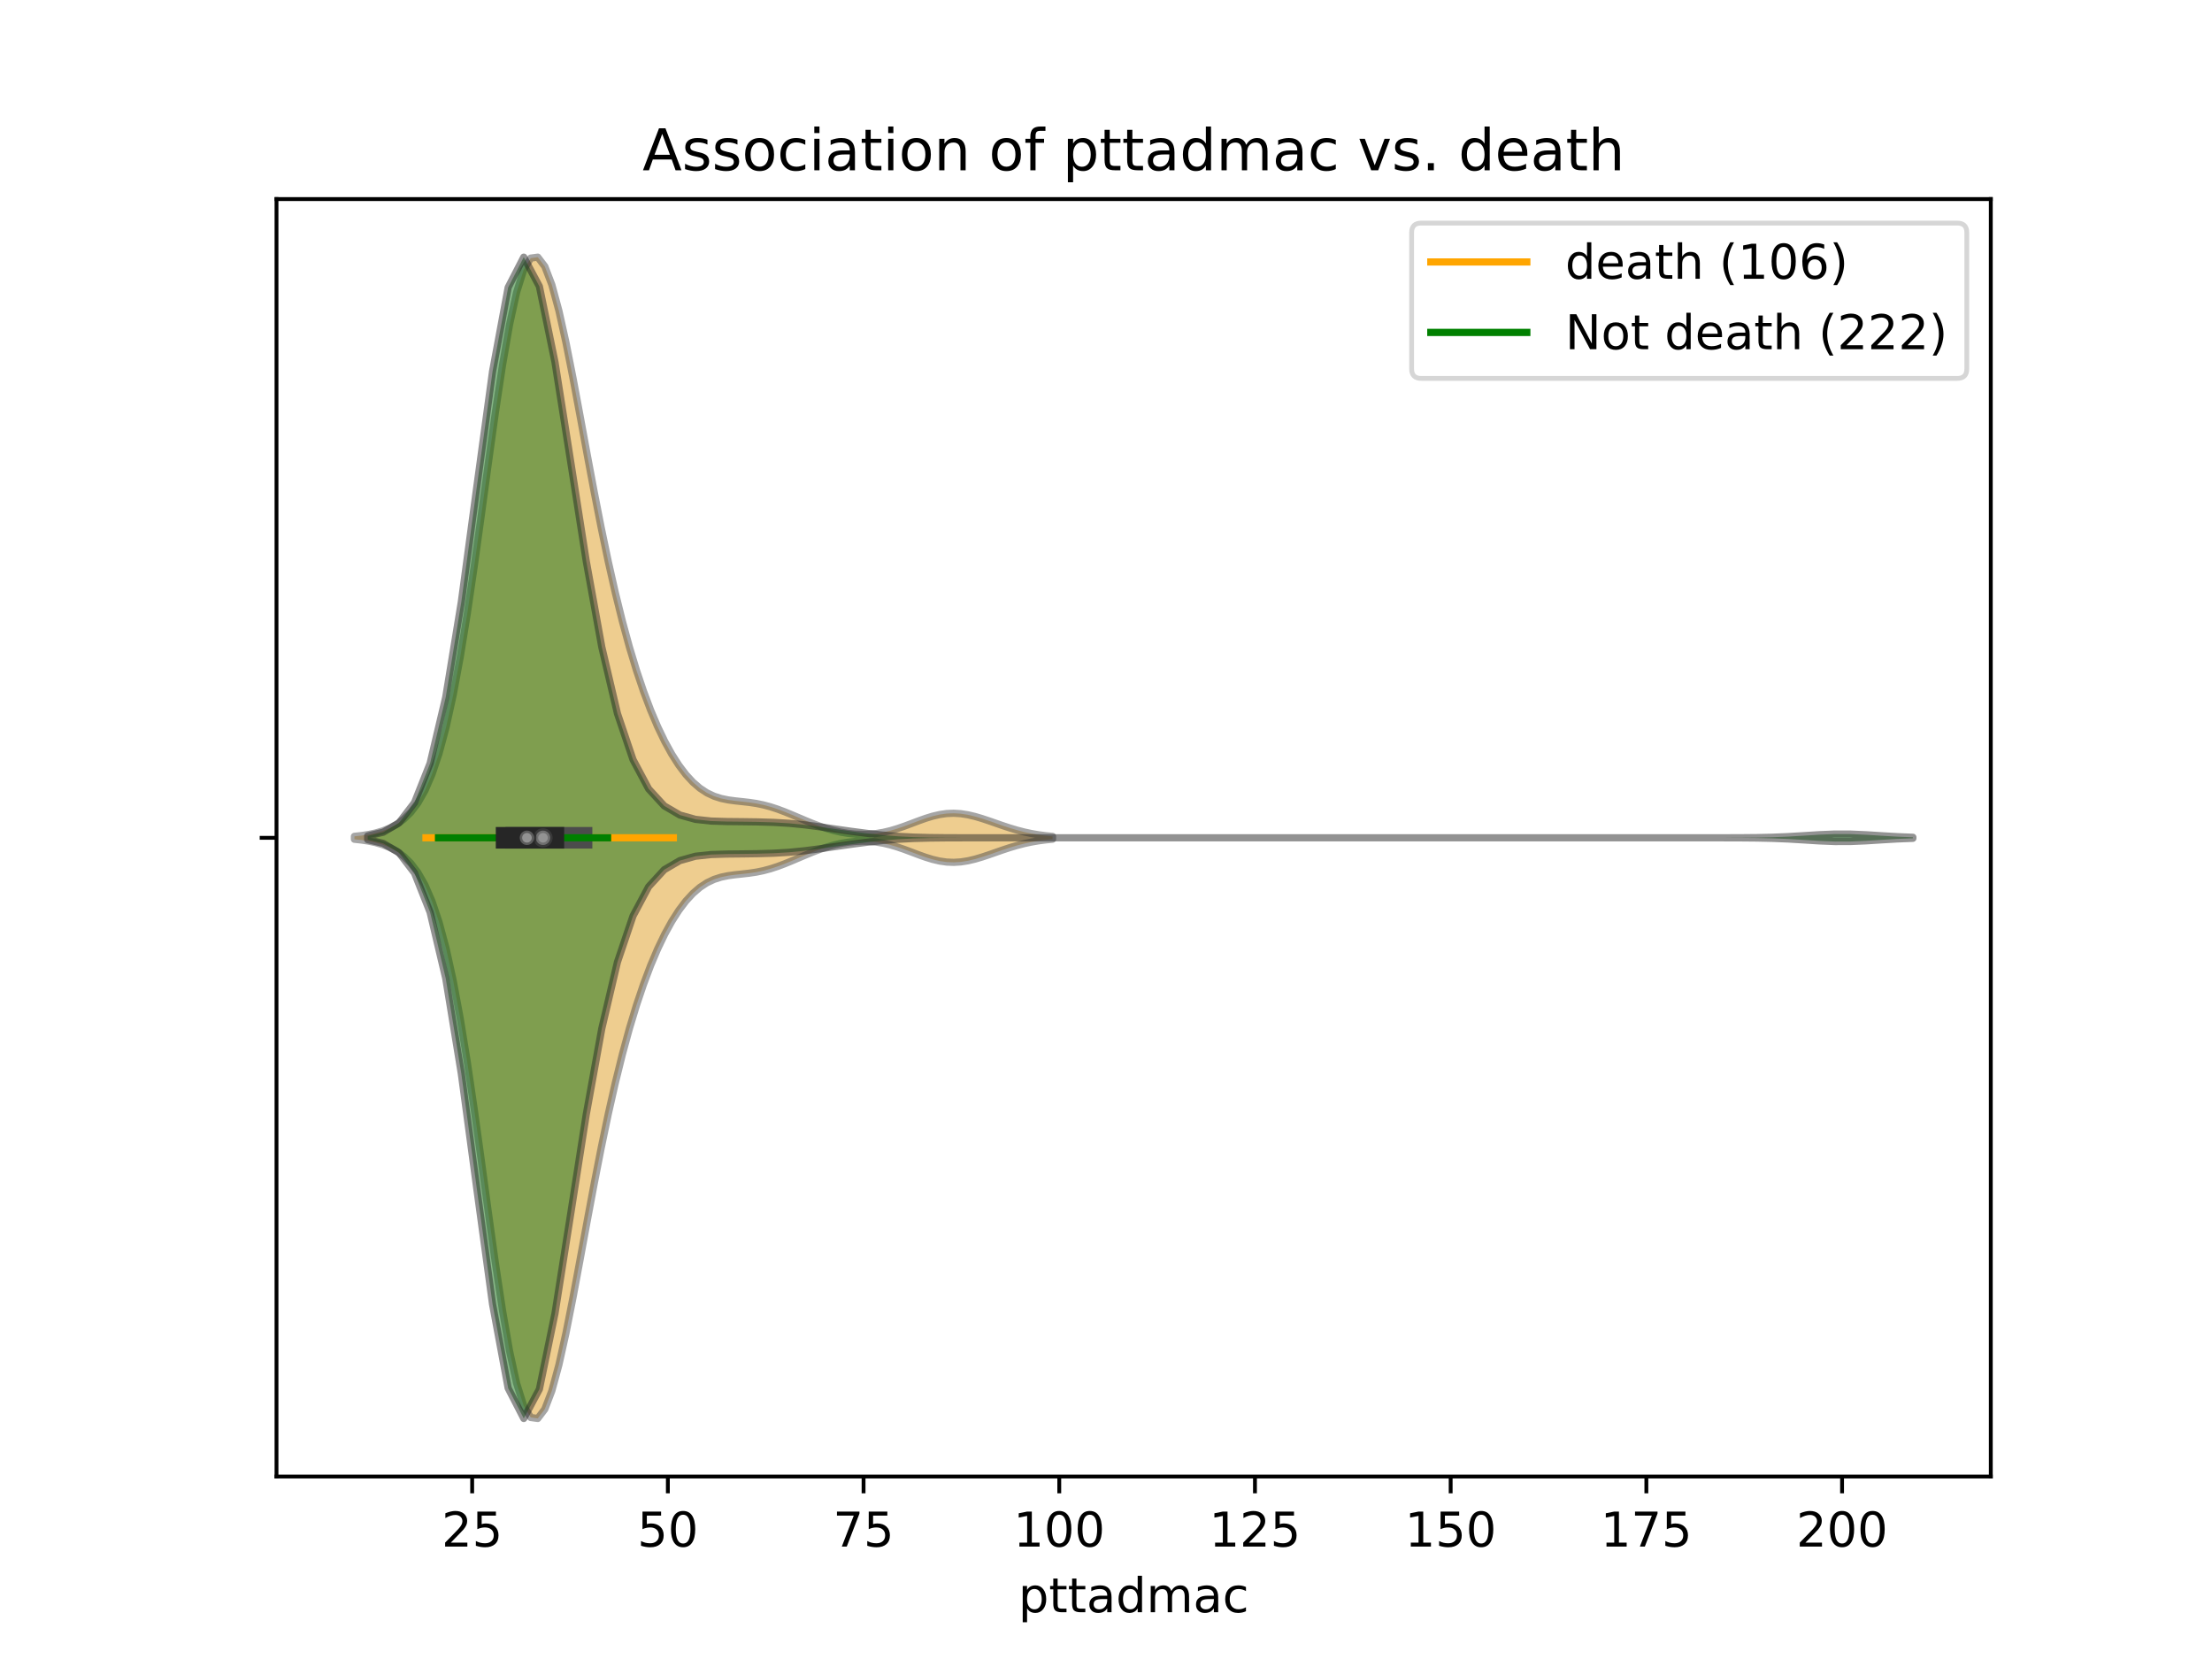 <?xml version="1.0" encoding="utf-8" standalone="no"?>
<!DOCTYPE svg PUBLIC "-//W3C//DTD SVG 1.1//EN"
  "http://www.w3.org/Graphics/SVG/1.1/DTD/svg11.dtd">
<!-- Created with matplotlib (https://matplotlib.org/) -->
<svg height="345.6pt" version="1.1" viewBox="0 0 460.8 345.6" width="460.8pt" xmlns="http://www.w3.org/2000/svg" xmlns:xlink="http://www.w3.org/1999/xlink">
 <defs>
  <style type="text/css">
*{stroke-linecap:butt;stroke-linejoin:round;}
  </style>
 </defs>
 <g id="figure_1">
  <g id="patch_1">
   <path d="M 0 345.6 
L 460.8 345.6 
L 460.8 0 
L 0 0 
z
" style="fill:#ffffff;"/>
  </g>
  <g id="axes_1">
   <g id="patch_2">
    <path d="M 57.6 307.584 
L 414.72 307.584 
L 414.72 41.472 
L 57.6 41.472 
z
" style="fill:#ffffff;"/>
   </g>
   <g id="PolyCollection_1">
    <defs>
     <path d="M 73.833 -170.767 
L 73.833 -171.377 
L 75.302 -171.537 
L 76.771 -171.763 
L 78.24 -172.076 
L 79.709 -172.504 
L 81.178 -173.086 
L 82.647 -173.875 
L 84.116 -174.943 
L 85.585 -176.385 
L 87.054 -178.323 
L 88.523 -180.905 
L 89.992 -184.291 
L 91.461 -188.646 
L 92.93 -194.114 
L 94.399 -200.789 
L 95.867 -208.692 
L 97.336 -217.742 
L 98.805 -227.741 
L 100.274 -238.371 
L 101.743 -249.212 
L 103.212 -259.772 
L 104.681 -269.528 
L 106.15 -277.981 
L 107.619 -284.702 
L 109.088 -289.377 
L 110.557 -291.83 
L 112.026 -292.032 
L 113.495 -290.099 
L 114.964 -286.265 
L 116.433 -280.855 
L 117.902 -274.243 
L 119.371 -266.818 
L 120.84 -258.952 
L 122.309 -250.969 
L 123.778 -243.132 
L 125.247 -235.635 
L 126.716 -228.605 
L 128.185 -222.11 
L 129.654 -216.174 
L 131.123 -210.792 
L 132.592 -205.938 
L 134.061 -201.581 
L 135.53 -197.686 
L 136.999 -194.223 
L 138.468 -191.166 
L 139.937 -188.496 
L 141.406 -186.196 
L 142.875 -184.254 
L 144.344 -182.658 
L 145.813 -181.391 
L 147.282 -180.429 
L 148.751 -179.736 
L 150.22 -179.267 
L 151.689 -178.964 
L 153.158 -178.765 
L 154.627 -178.609 
L 156.096 -178.442 
L 157.565 -178.221 
L 159.034 -177.919 
L 160.503 -177.526 
L 161.972 -177.047 
L 163.441 -176.496 
L 164.91 -175.896 
L 166.379 -175.27 
L 167.848 -174.646 
L 169.317 -174.046 
L 170.786 -173.49 
L 172.255 -172.996 
L 173.724 -172.575 
L 175.193 -172.237 
L 176.662 -171.988 
L 178.131 -171.832 
L 179.6 -171.775 
L 181.069 -171.817 
L 182.538 -171.963 
L 184.007 -172.211 
L 185.476 -172.558 
L 186.945 -172.993 
L 188.414 -173.498 
L 189.883 -174.046 
L 191.351 -174.601 
L 192.82 -175.125 
L 194.289 -175.576 
L 195.758 -175.919 
L 197.227 -176.127 
L 198.696 -176.185 
L 200.165 -176.094 
L 201.634 -175.864 
L 203.103 -175.518 
L 204.572 -175.084 
L 206.041 -174.595 
L 207.51 -174.081 
L 208.979 -173.571 
L 210.448 -173.09 
L 211.917 -172.655 
L 213.386 -172.277 
L 214.855 -171.961 
L 216.324 -171.708 
L 217.793 -171.512 
L 219.262 -171.367 
L 219.262 -170.777 
L 219.262 -170.777 
L 217.793 -170.632 
L 216.324 -170.436 
L 214.855 -170.183 
L 213.386 -169.867 
L 211.917 -169.489 
L 210.448 -169.054 
L 208.979 -168.573 
L 207.51 -168.063 
L 206.041 -167.549 
L 204.572 -167.06 
L 203.103 -166.626 
L 201.634 -166.28 
L 200.165 -166.05 
L 198.696 -165.959 
L 197.227 -166.017 
L 195.758 -166.225 
L 194.289 -166.568 
L 192.82 -167.019 
L 191.351 -167.543 
L 189.883 -168.098 
L 188.414 -168.646 
L 186.945 -169.151 
L 185.476 -169.586 
L 184.007 -169.933 
L 182.538 -170.181 
L 181.069 -170.327 
L 179.6 -170.369 
L 178.131 -170.312 
L 176.662 -170.156 
L 175.193 -169.907 
L 173.724 -169.569 
L 172.255 -169.148 
L 170.786 -168.654 
L 169.317 -168.098 
L 167.848 -167.498 
L 166.379 -166.874 
L 164.91 -166.248 
L 163.441 -165.648 
L 161.972 -165.097 
L 160.503 -164.618 
L 159.034 -164.225 
L 157.565 -163.923 
L 156.096 -163.702 
L 154.627 -163.535 
L 153.158 -163.379 
L 151.689 -163.18 
L 150.22 -162.877 
L 148.751 -162.408 
L 147.282 -161.715 
L 145.813 -160.753 
L 144.344 -159.486 
L 142.875 -157.89 
L 141.406 -155.948 
L 139.937 -153.648 
L 138.468 -150.978 
L 136.999 -147.921 
L 135.53 -144.458 
L 134.061 -140.563 
L 132.592 -136.206 
L 131.123 -131.352 
L 129.654 -125.97 
L 128.185 -120.034 
L 126.716 -113.539 
L 125.247 -106.509 
L 123.778 -99.012 
L 122.309 -91.175 
L 120.84 -83.192 
L 119.371 -75.326 
L 117.902 -67.901 
L 116.433 -61.289 
L 114.964 -55.879 
L 113.495 -52.045 
L 112.026 -50.112 
L 110.557 -50.314 
L 109.088 -52.767 
L 107.619 -57.442 
L 106.15 -64.163 
L 104.681 -72.616 
L 103.212 -82.372 
L 101.743 -92.932 
L 100.274 -103.773 
L 98.805 -114.403 
L 97.336 -124.402 
L 95.867 -133.452 
L 94.399 -141.355 
L 92.93 -148.03 
L 91.461 -153.498 
L 89.992 -157.853 
L 88.523 -161.239 
L 87.054 -163.821 
L 85.585 -165.759 
L 84.116 -167.201 
L 82.647 -168.269 
L 81.178 -169.058 
L 79.709 -169.64 
L 78.24 -170.068 
L 76.771 -170.381 
L 75.302 -170.607 
L 73.833 -170.767 
z
" id="m04e70eeaed" style="stroke:#4c4c4c;stroke-opacity:0.5;stroke-width:1.5;"/>
    </defs>
    <g clip-path="url(#p106238e6dd)">
     <use style="fill:#df9c20;fill-opacity:0.5;stroke:#4c4c4c;stroke-opacity:0.5;stroke-width:1.5;" x="0" xlink:href="#m04e70eeaed" y="345.6"/>
    </g>
   </g>
   <g id="PolyCollection_2">
    <defs>
     <path d="M 76.596 -170.686 
L 76.596 -171.458 
L 79.848 -172.233 
L 83.099 -174.165 
L 86.351 -178.409 
L 89.602 -186.598 
L 92.853 -200.359 
L 96.105 -220.23 
L 99.356 -244.388 
L 102.608 -268.236 
L 105.859 -285.722 
L 109.11 -292.032 
L 112.362 -285.94 
L 115.613 -270.157 
L 118.865 -249.55 
L 122.116 -228.756 
L 125.368 -210.796 
L 128.619 -196.972 
L 131.87 -187.352 
L 135.122 -181.261 
L 138.373 -177.718 
L 141.625 -175.819 
L 144.876 -174.912 
L 148.128 -174.56 
L 151.379 -174.459 
L 154.63 -174.426 
L 157.882 -174.381 
L 161.133 -174.285 
L 164.385 -174.091 
L 167.636 -173.77 
L 170.888 -173.346 
L 174.139 -172.879 
L 177.39 -172.418 
L 180.642 -171.995 
L 183.893 -171.637 
L 187.145 -171.373 
L 190.396 -171.209 
L 193.648 -171.124 
L 196.899 -171.088 
L 200.15 -171.076 
L 203.402 -171.073 
L 206.653 -171.072 
L 209.905 -171.072 
L 213.156 -171.072 
L 216.408 -171.072 
L 219.659 -171.072 
L 222.91 -171.072 
L 226.162 -171.072 
L 229.413 -171.072 
L 232.665 -171.072 
L 235.916 -171.072 
L 239.167 -171.072 
L 242.419 -171.072 
L 245.67 -171.072 
L 248.922 -171.072 
L 252.173 -171.072 
L 255.425 -171.072 
L 258.676 -171.072 
L 261.927 -171.072 
L 265.179 -171.072 
L 268.43 -171.072 
L 271.682 -171.072 
L 274.933 -171.072 
L 278.185 -171.072 
L 281.436 -171.072 
L 284.687 -171.072 
L 287.939 -171.072 
L 291.19 -171.072 
L 294.442 -171.072 
L 297.693 -171.072 
L 300.945 -171.072 
L 304.196 -171.072 
L 307.447 -171.072 
L 310.699 -171.072 
L 313.95 -171.072 
L 317.202 -171.072 
L 320.453 -171.072 
L 323.705 -171.072 
L 326.956 -171.072 
L 330.207 -171.072 
L 333.459 -171.072 
L 336.71 -171.072 
L 339.962 -171.072 
L 343.213 -171.072 
L 346.464 -171.072 
L 349.716 -171.072 
L 352.967 -171.072 
L 356.219 -171.073 
L 359.47 -171.076 
L 362.722 -171.086 
L 365.973 -171.116 
L 369.224 -171.187 
L 372.476 -171.32 
L 375.727 -171.513 
L 378.979 -171.718 
L 382.23 -171.851 
L 385.482 -171.845 
L 388.733 -171.704 
L 391.984 -171.498 
L 395.236 -171.308 
L 398.487 -171.18 
L 398.487 -170.964 
L 398.487 -170.964 
L 395.236 -170.836 
L 391.984 -170.646 
L 388.733 -170.44 
L 385.482 -170.299 
L 382.23 -170.293 
L 378.979 -170.426 
L 375.727 -170.631 
L 372.476 -170.824 
L 369.224 -170.957 
L 365.973 -171.028 
L 362.722 -171.058 
L 359.47 -171.068 
L 356.219 -171.071 
L 352.967 -171.072 
L 349.716 -171.072 
L 346.464 -171.072 
L 343.213 -171.072 
L 339.962 -171.072 
L 336.71 -171.072 
L 333.459 -171.072 
L 330.207 -171.072 
L 326.956 -171.072 
L 323.705 -171.072 
L 320.453 -171.072 
L 317.202 -171.072 
L 313.95 -171.072 
L 310.699 -171.072 
L 307.447 -171.072 
L 304.196 -171.072 
L 300.945 -171.072 
L 297.693 -171.072 
L 294.442 -171.072 
L 291.19 -171.072 
L 287.939 -171.072 
L 284.687 -171.072 
L 281.436 -171.072 
L 278.185 -171.072 
L 274.933 -171.072 
L 271.682 -171.072 
L 268.43 -171.072 
L 265.179 -171.072 
L 261.927 -171.072 
L 258.676 -171.072 
L 255.425 -171.072 
L 252.173 -171.072 
L 248.922 -171.072 
L 245.67 -171.072 
L 242.419 -171.072 
L 239.167 -171.072 
L 235.916 -171.072 
L 232.665 -171.072 
L 229.413 -171.072 
L 226.162 -171.072 
L 222.91 -171.072 
L 219.659 -171.072 
L 216.408 -171.072 
L 213.156 -171.072 
L 209.905 -171.072 
L 206.653 -171.072 
L 203.402 -171.071 
L 200.15 -171.068 
L 196.899 -171.056 
L 193.648 -171.02 
L 190.396 -170.935 
L 187.145 -170.771 
L 183.893 -170.507 
L 180.642 -170.149 
L 177.39 -169.726 
L 174.139 -169.265 
L 170.888 -168.798 
L 167.636 -168.374 
L 164.385 -168.053 
L 161.133 -167.859 
L 157.882 -167.763 
L 154.63 -167.718 
L 151.379 -167.685 
L 148.128 -167.584 
L 144.876 -167.232 
L 141.625 -166.325 
L 138.373 -164.426 
L 135.122 -160.883 
L 131.87 -154.792 
L 128.619 -145.172 
L 125.368 -131.348 
L 122.116 -113.388 
L 118.865 -92.594 
L 115.613 -71.987 
L 112.362 -56.204 
L 109.11 -50.112 
L 105.859 -56.422 
L 102.608 -73.908 
L 99.356 -97.756 
L 96.105 -121.914 
L 92.853 -141.785 
L 89.602 -155.546 
L 86.351 -163.735 
L 83.099 -167.979 
L 79.848 -169.911 
L 76.596 -170.686 
z
" id="m0b440e036e" style="stroke:#262626;stroke-opacity:0.5;stroke-width:1.5;"/>
    </defs>
    <g clip-path="url(#p106238e6dd)">
     <use style="fill:#107010;fill-opacity:0.5;stroke:#262626;stroke-opacity:0.5;stroke-width:1.5;" x="0" xlink:href="#m0b440e036e" y="345.6"/>
    </g>
   </g>
   <g id="matplotlib.axis_1">
    <g id="xtick_1">
     <g id="line2d_1">
      <defs>
       <path d="M 0 0 
L 0 3.5 
" id="m4a8cc699a0" style="stroke:#000000;stroke-width:0.8;"/>
      </defs>
      <g>
       <use style="stroke:#000000;stroke-width:0.8;" x="98.36" xlink:href="#m4a8cc699a0" y="307.584"/>
      </g>
     </g>
     <g id="text_1">
      <!-- 25 -->
      <defs>
       <path d="M 19.188 8.297 
L 53.609 8.297 
L 53.609 0 
L 7.328 0 
L 7.328 8.297 
Q 12.938 14.109 22.625 23.891 
Q 32.328 33.688 34.812 36.531 
Q 39.547 41.844 41.422 45.531 
Q 43.312 49.219 43.312 52.781 
Q 43.312 58.594 39.234 62.25 
Q 35.156 65.922 28.609 65.922 
Q 23.969 65.922 18.812 64.312 
Q 13.672 62.703 7.812 59.422 
L 7.812 69.391 
Q 13.766 71.781 18.938 73 
Q 24.125 74.219 28.422 74.219 
Q 39.75 74.219 46.484 68.547 
Q 53.219 62.891 53.219 53.422 
Q 53.219 48.922 51.531 44.891 
Q 49.859 40.875 45.406 35.406 
Q 44.188 33.984 37.641 27.219 
Q 31.109 20.453 19.188 8.297 
z
" id="DejaVuSans-50"/>
       <path d="M 10.797 72.906 
L 49.516 72.906 
L 49.516 64.594 
L 19.828 64.594 
L 19.828 46.734 
Q 21.969 47.469 24.109 47.828 
Q 26.266 48.188 28.422 48.188 
Q 40.625 48.188 47.75 41.5 
Q 54.891 34.812 54.891 23.391 
Q 54.891 11.625 47.562 5.094 
Q 40.234 -1.422 26.906 -1.422 
Q 22.312 -1.422 17.547 -0.641 
Q 12.797 0.141 7.719 1.703 
L 7.719 11.625 
Q 12.109 9.234 16.797 8.062 
Q 21.484 6.891 26.703 6.891 
Q 35.156 6.891 40.078 11.328 
Q 45.016 15.766 45.016 23.391 
Q 45.016 31 40.078 35.438 
Q 35.156 39.891 26.703 39.891 
Q 22.75 39.891 18.812 39.016 
Q 14.891 38.141 10.797 36.281 
z
" id="DejaVuSans-53"/>
      </defs>
      <g transform="translate(91.997 322.182)scale(0.1 -0.1)">
       <use xlink:href="#DejaVuSans-50"/>
       <use x="63.623" xlink:href="#DejaVuSans-53"/>
      </g>
     </g>
    </g>
    <g id="xtick_2">
     <g id="line2d_2">
      <g>
       <use style="stroke:#000000;stroke-width:0.8;" x="139.128" xlink:href="#m4a8cc699a0" y="307.584"/>
      </g>
     </g>
     <g id="text_2">
      <!-- 50 -->
      <defs>
       <path d="M 31.781 66.406 
Q 24.172 66.406 20.328 58.906 
Q 16.5 51.422 16.5 36.375 
Q 16.5 21.391 20.328 13.891 
Q 24.172 6.391 31.781 6.391 
Q 39.453 6.391 43.281 13.891 
Q 47.125 21.391 47.125 36.375 
Q 47.125 51.422 43.281 58.906 
Q 39.453 66.406 31.781 66.406 
z
M 31.781 74.219 
Q 44.047 74.219 50.516 64.516 
Q 56.984 54.828 56.984 36.375 
Q 56.984 17.969 50.516 8.266 
Q 44.047 -1.422 31.781 -1.422 
Q 19.531 -1.422 13.062 8.266 
Q 6.594 17.969 6.594 36.375 
Q 6.594 54.828 13.062 64.516 
Q 19.531 74.219 31.781 74.219 
z
" id="DejaVuSans-48"/>
      </defs>
      <g transform="translate(132.765 322.182)scale(0.1 -0.1)">
       <use xlink:href="#DejaVuSans-53"/>
       <use x="63.623" xlink:href="#DejaVuSans-48"/>
      </g>
     </g>
    </g>
    <g id="xtick_3">
     <g id="line2d_3">
      <g>
       <use style="stroke:#000000;stroke-width:0.8;" x="179.896" xlink:href="#m4a8cc699a0" y="307.584"/>
      </g>
     </g>
     <g id="text_3">
      <!-- 75 -->
      <defs>
       <path d="M 8.203 72.906 
L 55.078 72.906 
L 55.078 68.703 
L 28.609 0 
L 18.312 0 
L 43.219 64.594 
L 8.203 64.594 
z
" id="DejaVuSans-55"/>
      </defs>
      <g transform="translate(173.533 322.182)scale(0.1 -0.1)">
       <use xlink:href="#DejaVuSans-55"/>
       <use x="63.623" xlink:href="#DejaVuSans-53"/>
      </g>
     </g>
    </g>
    <g id="xtick_4">
     <g id="line2d_4">
      <g>
       <use style="stroke:#000000;stroke-width:0.8;" x="220.664" xlink:href="#m4a8cc699a0" y="307.584"/>
      </g>
     </g>
     <g id="text_4">
      <!-- 100 -->
      <defs>
       <path d="M 12.406 8.297 
L 28.516 8.297 
L 28.516 63.922 
L 10.984 60.406 
L 10.984 69.391 
L 28.422 72.906 
L 38.281 72.906 
L 38.281 8.297 
L 54.391 8.297 
L 54.391 0 
L 12.406 0 
z
" id="DejaVuSans-49"/>
      </defs>
      <g transform="translate(211.12 322.182)scale(0.1 -0.1)">
       <use xlink:href="#DejaVuSans-49"/>
       <use x="63.623" xlink:href="#DejaVuSans-48"/>
       <use x="127.246" xlink:href="#DejaVuSans-48"/>
      </g>
     </g>
    </g>
    <g id="xtick_5">
     <g id="line2d_5">
      <g>
       <use style="stroke:#000000;stroke-width:0.8;" x="261.432" xlink:href="#m4a8cc699a0" y="307.584"/>
      </g>
     </g>
     <g id="text_5">
      <!-- 125 -->
      <g transform="translate(251.888 322.182)scale(0.1 -0.1)">
       <use xlink:href="#DejaVuSans-49"/>
       <use x="63.623" xlink:href="#DejaVuSans-50"/>
       <use x="127.246" xlink:href="#DejaVuSans-53"/>
      </g>
     </g>
    </g>
    <g id="xtick_6">
     <g id="line2d_6">
      <g>
       <use style="stroke:#000000;stroke-width:0.8;" x="302.2" xlink:href="#m4a8cc699a0" y="307.584"/>
      </g>
     </g>
     <g id="text_6">
      <!-- 150 -->
      <g transform="translate(292.656 322.182)scale(0.1 -0.1)">
       <use xlink:href="#DejaVuSans-49"/>
       <use x="63.623" xlink:href="#DejaVuSans-53"/>
       <use x="127.246" xlink:href="#DejaVuSans-48"/>
      </g>
     </g>
    </g>
    <g id="xtick_7">
     <g id="line2d_7">
      <g>
       <use style="stroke:#000000;stroke-width:0.8;" x="342.968" xlink:href="#m4a8cc699a0" y="307.584"/>
      </g>
     </g>
     <g id="text_7">
      <!-- 175 -->
      <g transform="translate(333.424 322.182)scale(0.1 -0.1)">
       <use xlink:href="#DejaVuSans-49"/>
       <use x="63.623" xlink:href="#DejaVuSans-55"/>
       <use x="127.246" xlink:href="#DejaVuSans-53"/>
      </g>
     </g>
    </g>
    <g id="xtick_8">
     <g id="line2d_8">
      <g>
       <use style="stroke:#000000;stroke-width:0.8;" x="383.736" xlink:href="#m4a8cc699a0" y="307.584"/>
      </g>
     </g>
     <g id="text_8">
      <!-- 200 -->
      <g transform="translate(374.192 322.182)scale(0.1 -0.1)">
       <use xlink:href="#DejaVuSans-50"/>
       <use x="63.623" xlink:href="#DejaVuSans-48"/>
       <use x="127.246" xlink:href="#DejaVuSans-48"/>
      </g>
     </g>
    </g>
    <g id="text_9">
     <!-- pttadmac -->
     <defs>
      <path d="M 18.109 8.203 
L 18.109 -20.797 
L 9.078 -20.797 
L 9.078 54.688 
L 18.109 54.688 
L 18.109 46.391 
Q 20.953 51.266 25.266 53.625 
Q 29.594 56 35.594 56 
Q 45.562 56 51.781 48.094 
Q 58.016 40.188 58.016 27.297 
Q 58.016 14.406 51.781 6.484 
Q 45.562 -1.422 35.594 -1.422 
Q 29.594 -1.422 25.266 0.953 
Q 20.953 3.328 18.109 8.203 
z
M 48.688 27.297 
Q 48.688 37.203 44.609 42.844 
Q 40.531 48.484 33.406 48.484 
Q 26.266 48.484 22.188 42.844 
Q 18.109 37.203 18.109 27.297 
Q 18.109 17.391 22.188 11.75 
Q 26.266 6.109 33.406 6.109 
Q 40.531 6.109 44.609 11.75 
Q 48.688 17.391 48.688 27.297 
z
" id="DejaVuSans-112"/>
      <path d="M 18.312 70.219 
L 18.312 54.688 
L 36.812 54.688 
L 36.812 47.703 
L 18.312 47.703 
L 18.312 18.016 
Q 18.312 11.328 20.141 9.422 
Q 21.969 7.516 27.594 7.516 
L 36.812 7.516 
L 36.812 0 
L 27.594 0 
Q 17.188 0 13.234 3.875 
Q 9.281 7.766 9.281 18.016 
L 9.281 47.703 
L 2.688 47.703 
L 2.688 54.688 
L 9.281 54.688 
L 9.281 70.219 
z
" id="DejaVuSans-116"/>
      <path d="M 34.281 27.484 
Q 23.391 27.484 19.188 25 
Q 14.984 22.516 14.984 16.5 
Q 14.984 11.719 18.141 8.906 
Q 21.297 6.109 26.703 6.109 
Q 34.188 6.109 38.703 11.406 
Q 43.219 16.703 43.219 25.484 
L 43.219 27.484 
z
M 52.203 31.203 
L 52.203 0 
L 43.219 0 
L 43.219 8.297 
Q 40.141 3.328 35.547 0.953 
Q 30.953 -1.422 24.312 -1.422 
Q 15.922 -1.422 10.953 3.297 
Q 6 8.016 6 15.922 
Q 6 25.141 12.172 29.828 
Q 18.359 34.516 30.609 34.516 
L 43.219 34.516 
L 43.219 35.406 
Q 43.219 41.609 39.141 45 
Q 35.062 48.391 27.688 48.391 
Q 23 48.391 18.547 47.266 
Q 14.109 46.141 10.016 43.891 
L 10.016 52.203 
Q 14.938 54.109 19.578 55.047 
Q 24.219 56 28.609 56 
Q 40.484 56 46.344 49.844 
Q 52.203 43.703 52.203 31.203 
z
" id="DejaVuSans-97"/>
      <path d="M 45.406 46.391 
L 45.406 75.984 
L 54.391 75.984 
L 54.391 0 
L 45.406 0 
L 45.406 8.203 
Q 42.578 3.328 38.25 0.953 
Q 33.938 -1.422 27.875 -1.422 
Q 17.969 -1.422 11.734 6.484 
Q 5.516 14.406 5.516 27.297 
Q 5.516 40.188 11.734 48.094 
Q 17.969 56 27.875 56 
Q 33.938 56 38.25 53.625 
Q 42.578 51.266 45.406 46.391 
z
M 14.797 27.297 
Q 14.797 17.391 18.875 11.75 
Q 22.953 6.109 30.078 6.109 
Q 37.203 6.109 41.297 11.75 
Q 45.406 17.391 45.406 27.297 
Q 45.406 37.203 41.297 42.844 
Q 37.203 48.484 30.078 48.484 
Q 22.953 48.484 18.875 42.844 
Q 14.797 37.203 14.797 27.297 
z
" id="DejaVuSans-100"/>
      <path d="M 52 44.188 
Q 55.375 50.25 60.062 53.125 
Q 64.75 56 71.094 56 
Q 79.641 56 84.281 50.016 
Q 88.922 44.047 88.922 33.016 
L 88.922 0 
L 79.891 0 
L 79.891 32.719 
Q 79.891 40.578 77.094 44.375 
Q 74.312 48.188 68.609 48.188 
Q 61.625 48.188 57.562 43.547 
Q 53.516 38.922 53.516 30.906 
L 53.516 0 
L 44.484 0 
L 44.484 32.719 
Q 44.484 40.625 41.703 44.406 
Q 38.922 48.188 33.109 48.188 
Q 26.219 48.188 22.156 43.531 
Q 18.109 38.875 18.109 30.906 
L 18.109 0 
L 9.078 0 
L 9.078 54.688 
L 18.109 54.688 
L 18.109 46.188 
Q 21.188 51.219 25.484 53.609 
Q 29.781 56 35.688 56 
Q 41.656 56 45.828 52.969 
Q 50 49.953 52 44.188 
z
" id="DejaVuSans-109"/>
      <path d="M 48.781 52.594 
L 48.781 44.188 
Q 44.969 46.297 41.141 47.344 
Q 37.312 48.391 33.406 48.391 
Q 24.656 48.391 19.812 42.844 
Q 14.984 37.312 14.984 27.297 
Q 14.984 17.281 19.812 11.734 
Q 24.656 6.203 33.406 6.203 
Q 37.312 6.203 41.141 7.25 
Q 44.969 8.297 48.781 10.406 
L 48.781 2.094 
Q 45.016 0.344 40.984 -0.531 
Q 36.969 -1.422 32.422 -1.422 
Q 20.062 -1.422 12.781 6.344 
Q 5.516 14.109 5.516 27.297 
Q 5.516 40.672 12.859 48.328 
Q 20.219 56 33.016 56 
Q 37.156 56 41.109 55.141 
Q 45.062 54.297 48.781 52.594 
z
" id="DejaVuSans-99"/>
     </defs>
     <g transform="translate(212.144 335.861)scale(0.1 -0.1)">
      <use xlink:href="#DejaVuSans-112"/>
      <use x="63.477" xlink:href="#DejaVuSans-116"/>
      <use x="102.686" xlink:href="#DejaVuSans-116"/>
      <use x="141.895" xlink:href="#DejaVuSans-97"/>
      <use x="203.174" xlink:href="#DejaVuSans-100"/>
      <use x="266.65" xlink:href="#DejaVuSans-109"/>
      <use x="364.062" xlink:href="#DejaVuSans-97"/>
      <use x="425.342" xlink:href="#DejaVuSans-99"/>
     </g>
    </g>
   </g>
   <g id="matplotlib.axis_2">
    <g id="ytick_1">
     <g id="line2d_9">
      <defs>
       <path d="M 0 0 
L -3.5 0 
" id="md07f02ddab" style="stroke:#000000;stroke-width:0.8;"/>
      </defs>
      <g>
       <use style="stroke:#000000;stroke-width:0.8;" x="57.6" xlink:href="#md07f02ddab" y="174.528"/>
      </g>
     </g>
    </g>
   </g>
   <g id="line2d_10">
    <path clip-path="url(#p106238e6dd)" d="M 88.738 174.528 
L 140.269 174.528 
" style="fill:none;stroke:#ffa500;stroke-linecap:square;stroke-width:1.5;"/>
   </g>
   <g id="line2d_11">
    <path clip-path="url(#p106238e6dd)" d="M 107.532 174.528 
L 121.149 174.528 
" style="fill:none;stroke:#4c4c4c;stroke-linecap:square;stroke-width:4.5;"/>
   </g>
   <g id="line2d_12">
    <path clip-path="url(#p106238e6dd)" d="M 91.348 174.528 
L 126.571 174.528 
" style="fill:none;stroke:#008000;stroke-linecap:square;stroke-width:1.5;"/>
   </g>
   <g id="line2d_13">
    <path clip-path="url(#p106238e6dd)" d="M 105.535 174.528 
L 115.278 174.528 
" style="fill:none;stroke:#262626;stroke-linecap:square;stroke-width:4.5;"/>
   </g>
   <g id="patch_3">
    <path d="M 57.6 307.584 
L 57.6 41.472 
" style="fill:none;stroke:#000000;stroke-linecap:square;stroke-linejoin:miter;stroke-width:0.8;"/>
   </g>
   <g id="patch_4">
    <path d="M 414.72 307.584 
L 414.72 41.472 
" style="fill:none;stroke:#000000;stroke-linecap:square;stroke-linejoin:miter;stroke-width:0.8;"/>
   </g>
   <g id="patch_5">
    <path d="M 57.6 307.584 
L 414.72 307.584 
" style="fill:none;stroke:#000000;stroke-linecap:square;stroke-linejoin:miter;stroke-width:0.8;"/>
   </g>
   <g id="patch_6">
    <path d="M 57.6 41.472 
L 414.72 41.472 
" style="fill:none;stroke:#000000;stroke-linecap:square;stroke-linejoin:miter;stroke-width:0.8;"/>
   </g>
   <g id="PathCollection_1">
    <defs>
     <path d="M 0 1.5 
C 0.398 1.5 0.779 1.342 1.061 1.061 
C 1.342 0.779 1.5 0.398 1.5 0 
C 1.5 -0.398 1.342 -0.779 1.061 -1.061 
C 0.779 -1.342 0.398 -1.5 0 -1.5 
C -0.398 -1.5 -0.779 -1.342 -1.061 -1.061 
C -1.342 -0.779 -1.5 -0.398 -1.5 0 
C -1.5 0.398 -1.342 0.779 -1.061 1.061 
C -0.779 1.342 -0.398 1.5 0 1.5 
z
" id="m4ed220a9cb" style="stroke:#4c4c4c;stroke-opacity:0.5;"/>
    </defs>
    <g clip-path="url(#p106238e6dd)">
     <use style="fill:#ffffff;fill-opacity:0.5;stroke:#4c4c4c;stroke-opacity:0.5;" x="113.118" xlink:href="#m4ed220a9cb" y="174.528"/>
    </g>
   </g>
   <g id="PathCollection_2">
    <defs>
     <path d="M 0 1.5 
C 0.398 1.5 0.779 1.342 1.061 1.061 
C 1.342 0.779 1.5 0.398 1.5 0 
C 1.5 -0.398 1.342 -0.779 1.061 -1.061 
C 0.779 -1.342 0.398 -1.5 0 -1.5 
C -0.398 -1.5 -0.779 -1.342 -1.061 -1.061 
C -1.342 -0.779 -1.5 -0.398 -1.5 0 
C -1.5 0.398 -1.342 0.779 -1.061 1.061 
C -0.779 1.342 -0.398 1.5 0 1.5 
z
" id="me6c53def02" style="stroke:#262626;stroke-opacity:0.5;"/>
    </defs>
    <g clip-path="url(#p106238e6dd)">
     <use style="fill:#ffffff;fill-opacity:0.5;stroke:#262626;stroke-opacity:0.5;" x="109.775" xlink:href="#me6c53def02" y="174.528"/>
    </g>
   </g>
   <g id="text_10">
    <!-- Association of pttadmac vs. death -->
    <defs>
     <path d="M 34.188 63.188 
L 20.797 26.906 
L 47.609 26.906 
z
M 28.609 72.906 
L 39.797 72.906 
L 67.578 0 
L 57.328 0 
L 50.688 18.703 
L 17.828 18.703 
L 11.188 0 
L 0.781 0 
z
" id="DejaVuSans-65"/>
     <path d="M 44.281 53.078 
L 44.281 44.578 
Q 40.484 46.531 36.375 47.5 
Q 32.281 48.484 27.875 48.484 
Q 21.188 48.484 17.844 46.438 
Q 14.5 44.391 14.5 40.281 
Q 14.5 37.156 16.891 35.375 
Q 19.281 33.594 26.516 31.984 
L 29.594 31.297 
Q 39.156 29.25 43.188 25.516 
Q 47.219 21.781 47.219 15.094 
Q 47.219 7.469 41.188 3.016 
Q 35.156 -1.422 24.609 -1.422 
Q 20.219 -1.422 15.453 -0.562 
Q 10.688 0.297 5.422 2 
L 5.422 11.281 
Q 10.406 8.688 15.234 7.391 
Q 20.062 6.109 24.812 6.109 
Q 31.156 6.109 34.562 8.281 
Q 37.984 10.453 37.984 14.406 
Q 37.984 18.062 35.516 20.016 
Q 33.062 21.969 24.703 23.781 
L 21.578 24.516 
Q 13.234 26.266 9.516 29.906 
Q 5.812 33.547 5.812 39.891 
Q 5.812 47.609 11.281 51.797 
Q 16.75 56 26.812 56 
Q 31.781 56 36.172 55.266 
Q 40.578 54.547 44.281 53.078 
z
" id="DejaVuSans-115"/>
     <path d="M 30.609 48.391 
Q 23.391 48.391 19.188 42.75 
Q 14.984 37.109 14.984 27.297 
Q 14.984 17.484 19.156 11.844 
Q 23.344 6.203 30.609 6.203 
Q 37.797 6.203 41.984 11.859 
Q 46.188 17.531 46.188 27.297 
Q 46.188 37.016 41.984 42.703 
Q 37.797 48.391 30.609 48.391 
z
M 30.609 56 
Q 42.328 56 49.016 48.375 
Q 55.719 40.766 55.719 27.297 
Q 55.719 13.875 49.016 6.219 
Q 42.328 -1.422 30.609 -1.422 
Q 18.844 -1.422 12.172 6.219 
Q 5.516 13.875 5.516 27.297 
Q 5.516 40.766 12.172 48.375 
Q 18.844 56 30.609 56 
z
" id="DejaVuSans-111"/>
     <path d="M 9.422 54.688 
L 18.406 54.688 
L 18.406 0 
L 9.422 0 
z
M 9.422 75.984 
L 18.406 75.984 
L 18.406 64.594 
L 9.422 64.594 
z
" id="DejaVuSans-105"/>
     <path d="M 54.891 33.016 
L 54.891 0 
L 45.906 0 
L 45.906 32.719 
Q 45.906 40.484 42.875 44.328 
Q 39.844 48.188 33.797 48.188 
Q 26.516 48.188 22.312 43.547 
Q 18.109 38.922 18.109 30.906 
L 18.109 0 
L 9.078 0 
L 9.078 54.688 
L 18.109 54.688 
L 18.109 46.188 
Q 21.344 51.125 25.703 53.562 
Q 30.078 56 35.797 56 
Q 45.219 56 50.047 50.172 
Q 54.891 44.344 54.891 33.016 
z
" id="DejaVuSans-110"/>
     <path id="DejaVuSans-32"/>
     <path d="M 37.109 75.984 
L 37.109 68.5 
L 28.516 68.5 
Q 23.688 68.5 21.797 66.547 
Q 19.922 64.594 19.922 59.516 
L 19.922 54.688 
L 34.719 54.688 
L 34.719 47.703 
L 19.922 47.703 
L 19.922 0 
L 10.891 0 
L 10.891 47.703 
L 2.297 47.703 
L 2.297 54.688 
L 10.891 54.688 
L 10.891 58.5 
Q 10.891 67.625 15.141 71.797 
Q 19.391 75.984 28.609 75.984 
z
" id="DejaVuSans-102"/>
     <path d="M 2.984 54.688 
L 12.5 54.688 
L 29.594 8.797 
L 46.688 54.688 
L 56.203 54.688 
L 35.688 0 
L 23.484 0 
z
" id="DejaVuSans-118"/>
     <path d="M 10.688 12.406 
L 21 12.406 
L 21 0 
L 10.688 0 
z
" id="DejaVuSans-46"/>
     <path d="M 56.203 29.594 
L 56.203 25.203 
L 14.891 25.203 
Q 15.484 15.922 20.484 11.062 
Q 25.484 6.203 34.422 6.203 
Q 39.594 6.203 44.453 7.469 
Q 49.312 8.734 54.109 11.281 
L 54.109 2.781 
Q 49.266 0.734 44.188 -0.344 
Q 39.109 -1.422 33.891 -1.422 
Q 20.797 -1.422 13.156 6.188 
Q 5.516 13.812 5.516 26.812 
Q 5.516 40.234 12.766 48.109 
Q 20.016 56 32.328 56 
Q 43.359 56 49.781 48.891 
Q 56.203 41.797 56.203 29.594 
z
M 47.219 32.234 
Q 47.125 39.594 43.094 43.984 
Q 39.062 48.391 32.422 48.391 
Q 24.906 48.391 20.391 44.141 
Q 15.875 39.891 15.188 32.172 
z
" id="DejaVuSans-101"/>
     <path d="M 54.891 33.016 
L 54.891 0 
L 45.906 0 
L 45.906 32.719 
Q 45.906 40.484 42.875 44.328 
Q 39.844 48.188 33.797 48.188 
Q 26.516 48.188 22.312 43.547 
Q 18.109 38.922 18.109 30.906 
L 18.109 0 
L 9.078 0 
L 9.078 75.984 
L 18.109 75.984 
L 18.109 46.188 
Q 21.344 51.125 25.703 53.562 
Q 30.078 56 35.797 56 
Q 45.219 56 50.047 50.172 
Q 54.891 44.344 54.891 33.016 
z
" id="DejaVuSans-104"/>
    </defs>
    <g transform="translate(133.851 35.472)scale(0.12 -0.12)">
     <use xlink:href="#DejaVuSans-65"/>
     <use x="68.408" xlink:href="#DejaVuSans-115"/>
     <use x="120.508" xlink:href="#DejaVuSans-115"/>
     <use x="172.607" xlink:href="#DejaVuSans-111"/>
     <use x="233.789" xlink:href="#DejaVuSans-99"/>
     <use x="288.77" xlink:href="#DejaVuSans-105"/>
     <use x="316.553" xlink:href="#DejaVuSans-97"/>
     <use x="377.832" xlink:href="#DejaVuSans-116"/>
     <use x="417.041" xlink:href="#DejaVuSans-105"/>
     <use x="444.824" xlink:href="#DejaVuSans-111"/>
     <use x="506.006" xlink:href="#DejaVuSans-110"/>
     <use x="569.385" xlink:href="#DejaVuSans-32"/>
     <use x="601.172" xlink:href="#DejaVuSans-111"/>
     <use x="662.354" xlink:href="#DejaVuSans-102"/>
     <use x="697.559" xlink:href="#DejaVuSans-32"/>
     <use x="729.346" xlink:href="#DejaVuSans-112"/>
     <use x="792.822" xlink:href="#DejaVuSans-116"/>
     <use x="832.031" xlink:href="#DejaVuSans-116"/>
     <use x="871.24" xlink:href="#DejaVuSans-97"/>
     <use x="932.52" xlink:href="#DejaVuSans-100"/>
     <use x="995.996" xlink:href="#DejaVuSans-109"/>
     <use x="1093.408" xlink:href="#DejaVuSans-97"/>
     <use x="1154.688" xlink:href="#DejaVuSans-99"/>
     <use x="1209.668" xlink:href="#DejaVuSans-32"/>
     <use x="1241.455" xlink:href="#DejaVuSans-118"/>
     <use x="1300.635" xlink:href="#DejaVuSans-115"/>
     <use x="1352.734" xlink:href="#DejaVuSans-46"/>
     <use x="1384.521" xlink:href="#DejaVuSans-32"/>
     <use x="1416.309" xlink:href="#DejaVuSans-100"/>
     <use x="1479.785" xlink:href="#DejaVuSans-101"/>
     <use x="1541.309" xlink:href="#DejaVuSans-97"/>
     <use x="1602.588" xlink:href="#DejaVuSans-116"/>
     <use x="1641.797" xlink:href="#DejaVuSans-104"/>
    </g>
   </g>
   <g id="legend_1">
    <g id="patch_7">
     <path d="M 296.065 78.828 
L 407.72 78.828 
Q 409.72 78.828 409.72 76.828 
L 409.72 48.472 
Q 409.72 46.472 407.72 46.472 
L 296.065 46.472 
Q 294.065 46.472 294.065 48.472 
L 294.065 76.828 
Q 294.065 78.828 296.065 78.828 
z
" style="fill:#ffffff;opacity:0.8;stroke:#cccccc;stroke-linejoin:miter;"/>
    </g>
    <g id="line2d_14">
     <path d="M 298.065 54.57 
L 318.065 54.57 
" style="fill:none;stroke:#ffa500;stroke-linecap:square;stroke-width:1.5;"/>
    </g>
    <g id="line2d_15"/>
    <g id="text_11">
     <!-- death (106) -->
     <defs>
      <path d="M 31 75.875 
Q 24.469 64.656 21.281 53.656 
Q 18.109 42.672 18.109 31.391 
Q 18.109 20.125 21.312 9.062 
Q 24.516 -2 31 -13.188 
L 23.188 -13.188 
Q 15.875 -1.703 12.234 9.375 
Q 8.594 20.453 8.594 31.391 
Q 8.594 42.281 12.203 53.312 
Q 15.828 64.359 23.188 75.875 
z
" id="DejaVuSans-40"/>
      <path d="M 33.016 40.375 
Q 26.375 40.375 22.484 35.828 
Q 18.609 31.297 18.609 23.391 
Q 18.609 15.531 22.484 10.953 
Q 26.375 6.391 33.016 6.391 
Q 39.656 6.391 43.531 10.953 
Q 47.406 15.531 47.406 23.391 
Q 47.406 31.297 43.531 35.828 
Q 39.656 40.375 33.016 40.375 
z
M 52.594 71.297 
L 52.594 62.312 
Q 48.875 64.062 45.094 64.984 
Q 41.312 65.922 37.594 65.922 
Q 27.828 65.922 22.672 59.328 
Q 17.531 52.734 16.797 39.406 
Q 19.672 43.656 24.016 45.922 
Q 28.375 48.188 33.594 48.188 
Q 44.578 48.188 50.953 41.516 
Q 57.328 34.859 57.328 23.391 
Q 57.328 12.156 50.688 5.359 
Q 44.047 -1.422 33.016 -1.422 
Q 20.359 -1.422 13.672 8.266 
Q 6.984 17.969 6.984 36.375 
Q 6.984 53.656 15.188 63.938 
Q 23.391 74.219 37.203 74.219 
Q 40.922 74.219 44.703 73.484 
Q 48.484 72.75 52.594 71.297 
z
" id="DejaVuSans-54"/>
      <path d="M 8.016 75.875 
L 15.828 75.875 
Q 23.141 64.359 26.781 53.312 
Q 30.422 42.281 30.422 31.391 
Q 30.422 20.453 26.781 9.375 
Q 23.141 -1.703 15.828 -13.188 
L 8.016 -13.188 
Q 14.5 -2 17.703 9.062 
Q 20.906 20.125 20.906 31.391 
Q 20.906 42.672 17.703 53.656 
Q 14.5 64.656 8.016 75.875 
z
" id="DejaVuSans-41"/>
     </defs>
     <g transform="translate(326.065 58.07)scale(0.1 -0.1)">
      <use xlink:href="#DejaVuSans-100"/>
      <use x="63.477" xlink:href="#DejaVuSans-101"/>
      <use x="125" xlink:href="#DejaVuSans-97"/>
      <use x="186.279" xlink:href="#DejaVuSans-116"/>
      <use x="225.488" xlink:href="#DejaVuSans-104"/>
      <use x="288.867" xlink:href="#DejaVuSans-32"/>
      <use x="320.654" xlink:href="#DejaVuSans-40"/>
      <use x="359.668" xlink:href="#DejaVuSans-49"/>
      <use x="423.291" xlink:href="#DejaVuSans-48"/>
      <use x="486.914" xlink:href="#DejaVuSans-54"/>
      <use x="550.537" xlink:href="#DejaVuSans-41"/>
     </g>
    </g>
    <g id="line2d_16">
     <path d="M 298.065 69.249 
L 318.065 69.249 
" style="fill:none;stroke:#008000;stroke-linecap:square;stroke-width:1.5;"/>
    </g>
    <g id="line2d_17"/>
    <g id="text_12">
     <!-- Not death (222) -->
     <defs>
      <path d="M 9.812 72.906 
L 23.094 72.906 
L 55.422 11.922 
L 55.422 72.906 
L 64.984 72.906 
L 64.984 0 
L 51.703 0 
L 19.391 60.984 
L 19.391 0 
L 9.812 0 
z
" id="DejaVuSans-78"/>
     </defs>
     <g transform="translate(326.065 72.749)scale(0.1 -0.1)">
      <use xlink:href="#DejaVuSans-78"/>
      <use x="74.805" xlink:href="#DejaVuSans-111"/>
      <use x="135.986" xlink:href="#DejaVuSans-116"/>
      <use x="175.195" xlink:href="#DejaVuSans-32"/>
      <use x="206.982" xlink:href="#DejaVuSans-100"/>
      <use x="270.459" xlink:href="#DejaVuSans-101"/>
      <use x="331.982" xlink:href="#DejaVuSans-97"/>
      <use x="393.262" xlink:href="#DejaVuSans-116"/>
      <use x="432.471" xlink:href="#DejaVuSans-104"/>
      <use x="495.85" xlink:href="#DejaVuSans-32"/>
      <use x="527.637" xlink:href="#DejaVuSans-40"/>
      <use x="566.65" xlink:href="#DejaVuSans-50"/>
      <use x="630.273" xlink:href="#DejaVuSans-50"/>
      <use x="693.896" xlink:href="#DejaVuSans-50"/>
      <use x="757.52" xlink:href="#DejaVuSans-41"/>
     </g>
    </g>
   </g>
  </g>
 </g>
 <defs>
  <clipPath id="p106238e6dd">
   <rect height="266.112" width="357.12" x="57.6" y="41.472"/>
  </clipPath>
 </defs>
</svg>
